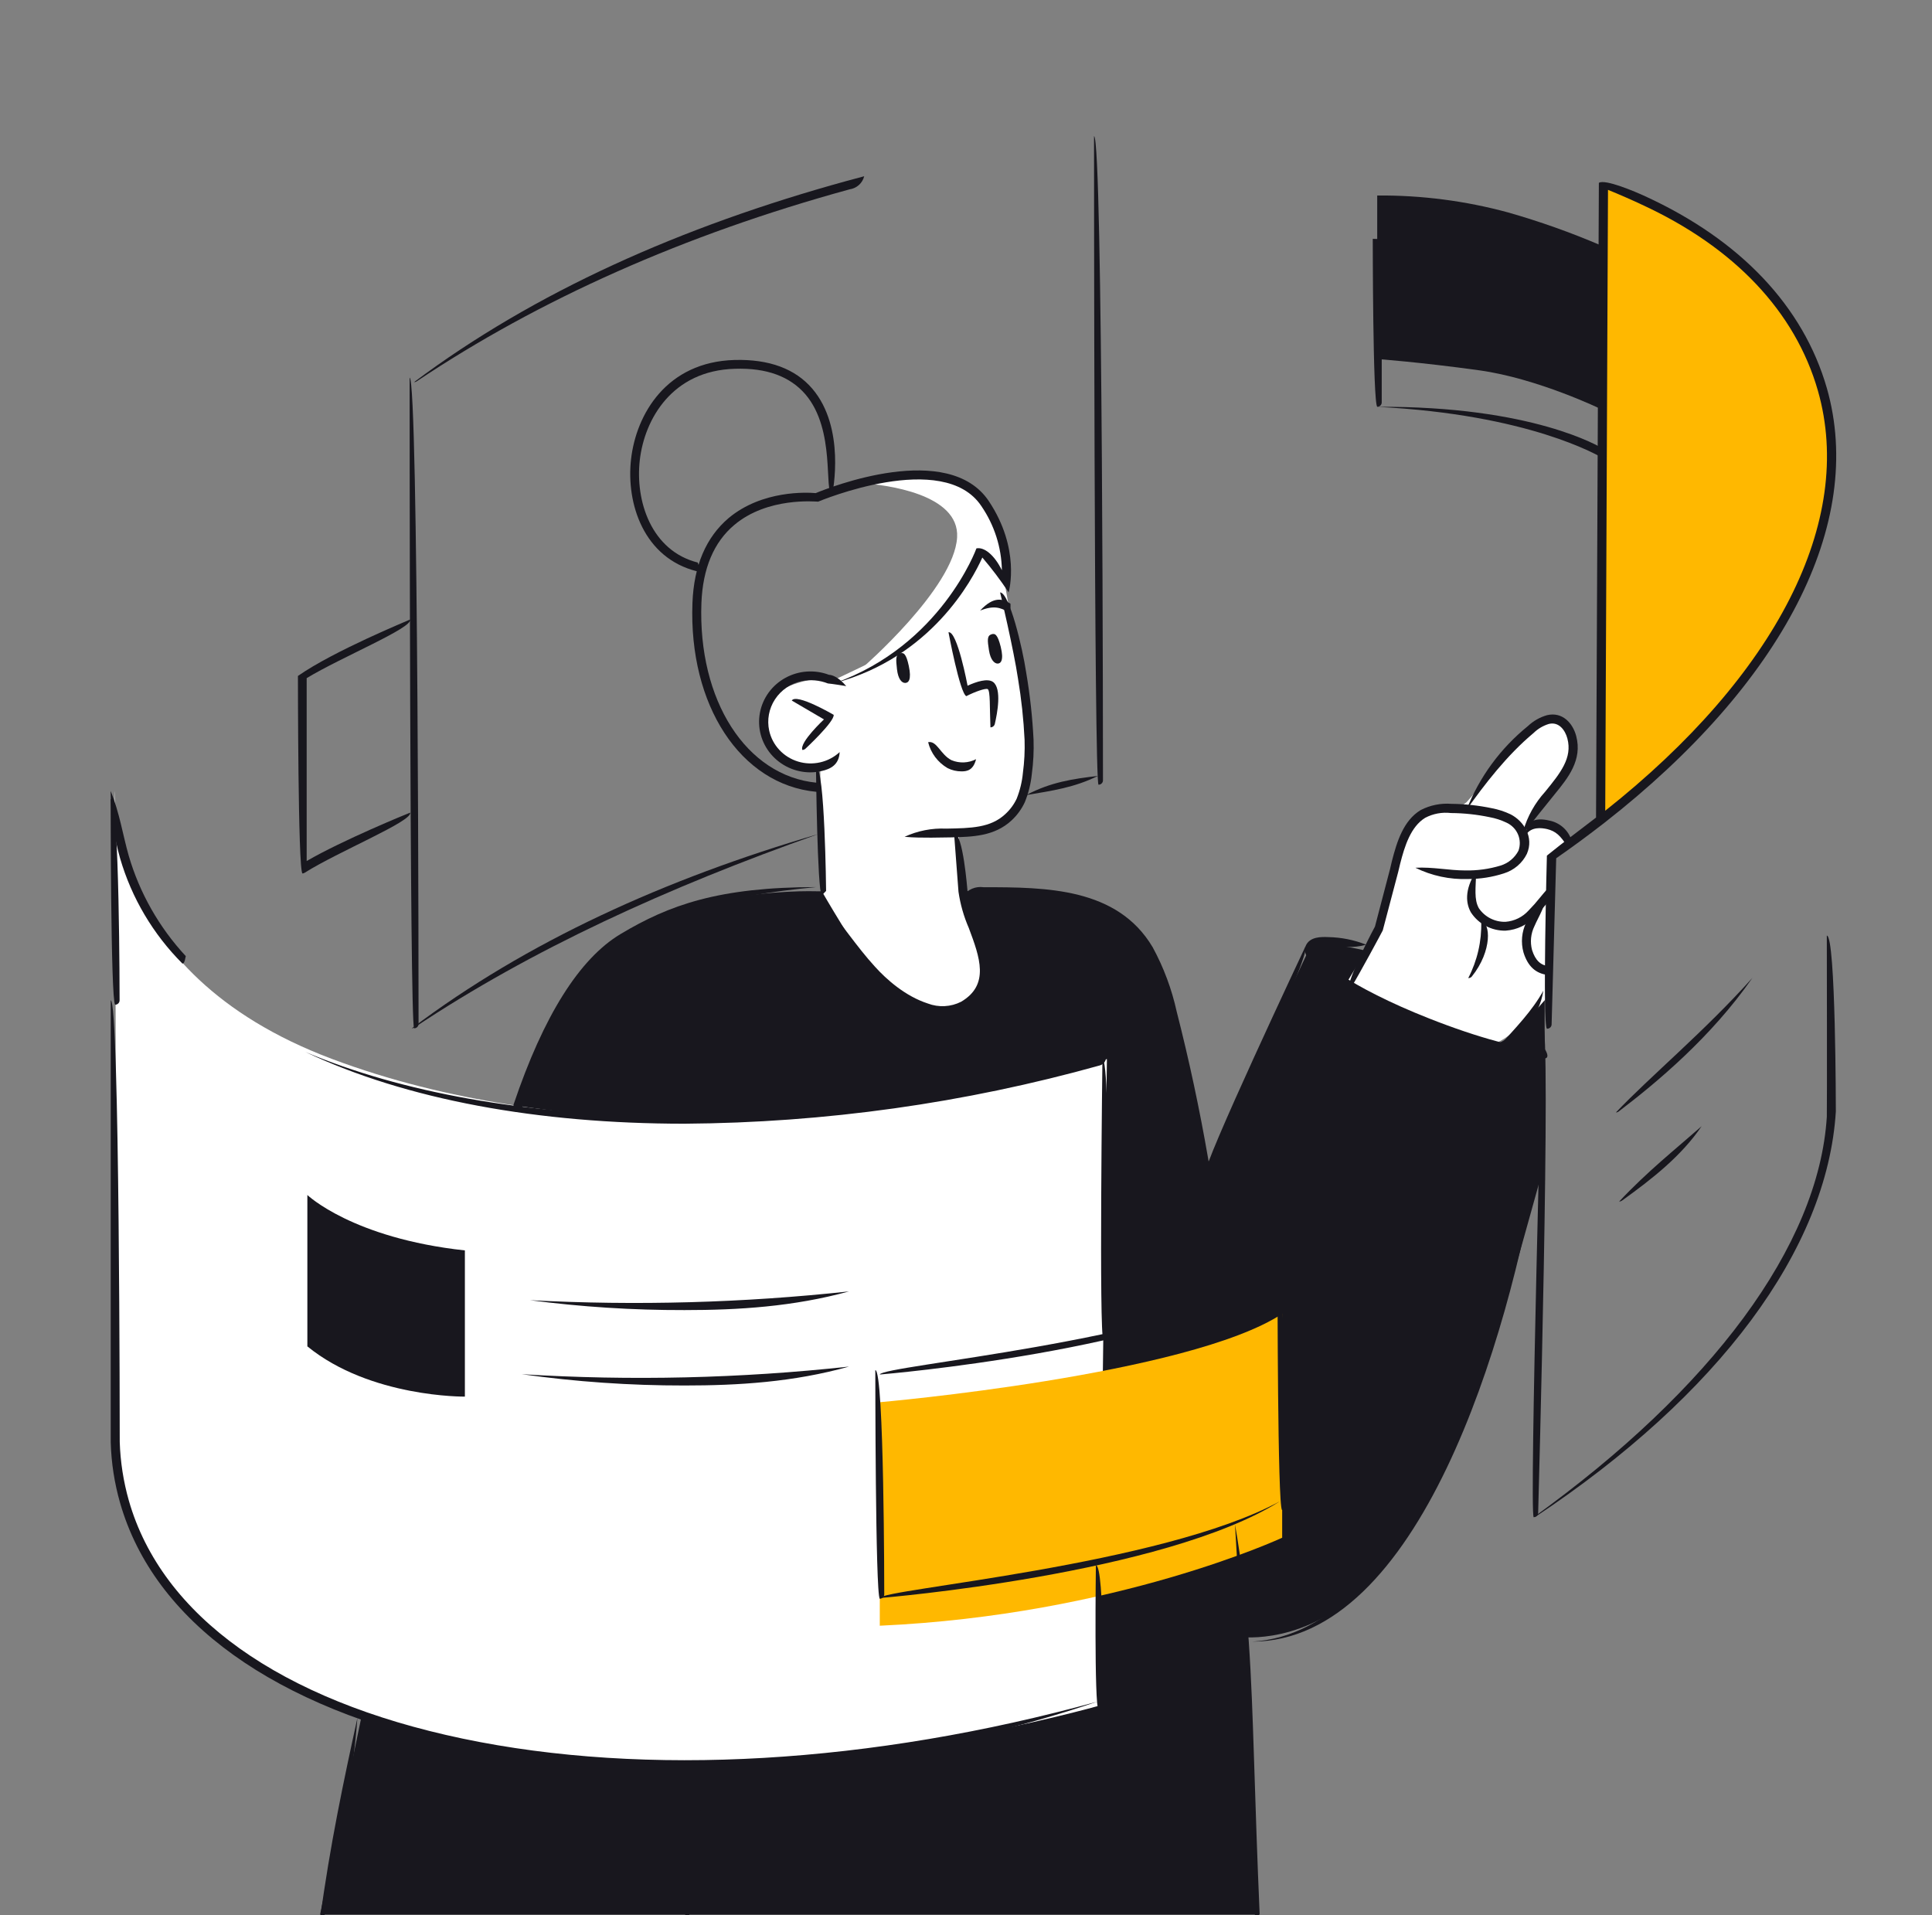 <svg width="227" height="225" viewBox="0 0 227 225" fill="none" xmlns="http://www.w3.org/2000/svg">
<rect x="0" y="0" width="227" height="225" fill="#808080" stroke="none"/>
<g clip-path="url(#clip0_14_164)">
<path d="M181.487 123.84C181.487 123.84 163.879 121.95 153.674 111.823L141.624 137.368C141.624 137.368 138.018 120.703 137.086 116.657C136.154 112.612 136.025 104.607 113.608 104.72H95.919C95.919 104.72 74.826 103.944 67.64 115.596C60.454 127.248 60.157 133.144 60.157 133.144L42.508 201.524L37.605 224.955H147.487L146.305 192.366C146.305 192.366 155.301 193.208 161.995 184.302C168.688 175.395 173.247 164.698 175.172 158.683C177.097 152.668 181.284 137.368 181.284 137.368L181.487 123.84Z" fill="#18171E"/>
<path d="M96.55 104.707L96.375 90.117C96.375 90.117 91.782 91.549 89.735 85.912C87.689 80.275 97.341 79.281 98.306 79.738C98.306 79.738 104.385 76.926 106.911 75.414C111.592 72.582 115.232 64.651 115.232 64.651L118.069 68.63L120.595 83.22C120.595 83.22 121.439 92.909 119.21 95.257C118.372 96.138 117.349 96.832 116.213 97.29C115.076 97.747 113.852 97.959 112.625 97.909L113.145 104.747C113.145 104.747 114.921 110.344 115.171 111.299C115.421 112.254 116.758 116.816 112.551 118.063C108.343 119.31 104.838 116.737 102.757 114.31C100.677 111.882 96.55 104.707 96.55 104.707Z" fill="white"/>
<path d="M158.355 115.232L161.907 109.316C161.907 109.316 163.933 98.705 164.818 97.896C165.703 97.087 166.622 94.819 171.295 94.932C171.648 94.739 171.982 94.517 172.295 94.268C172.417 94.103 180.724 84.891 180.724 84.891C181.265 84.691 181.847 84.626 182.42 84.7C182.992 84.774 183.537 84.985 184.007 85.316C185.445 86.463 185.054 88.737 184.317 90.004C183.581 91.271 179.34 96.795 179.34 96.795C179.34 96.795 183.622 96.835 184.067 98.725L182.298 100.562L181.751 117.234C181.751 117.234 177.57 122.228 175.496 122.599C175.469 122.586 162.036 118.773 158.355 115.232Z" fill="white"/>
<path d="M130.056 124.436L129.07 200.43C129.07 200.43 99.311 208.859 74.497 207.201C49.682 205.543 32.777 199.455 23.611 190.622C14.446 181.788 13.697 171.721 13.697 171.721L13.528 92.935C13.528 92.935 11.502 114.071 38.997 124.417C66.493 134.762 97.339 130.783 100.162 130.505C105.545 129.954 130.056 124.436 130.056 124.436Z" fill="white"/>
<path d="M103.37 164.751C103.37 164.751 139.673 161.581 150.649 154.366V180.674C150.649 180.674 131.184 189.753 103.37 191.013V164.751Z" fill="#FFB800"/>
<path d="M158.357 115.232L160.477 111.703C160.477 111.703 154.453 110.211 153.892 111.359C153.332 112.506 158.357 115.232 158.357 115.232Z" fill="#18171E"/>
<path d="M181.489 117.533C181.489 117.533 177.571 122.248 175.957 122.586C175.957 122.586 179.82 123.667 181.489 123.621V117.533Z" fill="#18171E"/>
<path d="M188.115 28.839V48.071C188.115 48.071 180.686 44.464 173.796 43.509C166.907 42.554 161.815 42.182 161.815 42.182V22.97C167.008 22.929 172.182 23.598 177.187 24.959C180.911 26.02 184.561 27.316 188.115 28.839Z" fill="#18171E"/>
<path d="M188.406 21.484L188.075 96.032C188.075 96.032 199.868 87.968 205.737 78.79C211.606 69.611 214.585 61.487 214.916 58.735C215.247 55.983 216.057 45.558 211.478 39.456C206.899 33.355 204.987 29.456 188.406 21.484Z" fill="#FFB800"/>
<path d="M101.54 56.792C103.857 56.965 112.759 57.973 112.455 63.145C112.11 69.114 101.338 78.452 101.304 78.485C102.228 78.12 103.13 77.703 104.005 77.238C106.782 75.594 109.269 73.517 111.367 71.09C112.252 69.93 115.319 64.883 115.319 64.883C115.319 64.883 117.487 67.111 117.77 68.504C118.161 66.696 118.112 64.823 117.627 63.037C117.143 61.251 116.236 59.602 114.981 58.225C112.239 55.101 105.903 55.824 101.54 56.792Z" fill="white"/>
<path d="M158.355 116.206C158.854 113.885 161.522 108.911 161.549 108.872L163.312 102.147C163.38 101.822 163.461 101.484 163.549 101.146C164.129 98.897 164.899 96.397 166.926 95.177C168.035 94.603 169.288 94.35 170.539 94.448C172.128 94.463 173.712 94.634 175.267 94.958C176.037 95.102 176.784 95.345 177.489 95.681C179.056 96.484 180.251 98.38 179.4 100.323C179.133 100.866 178.755 101.35 178.291 101.744C177.826 102.139 177.284 102.436 176.699 102.618C175.337 103.059 173.912 103.283 172.477 103.281C170.337 103.355 168.211 102.899 166.297 101.955C168.378 101.849 170.235 102.273 172.16 102.273C173.572 102.301 174.979 102.106 176.327 101.696C176.773 101.555 177.187 101.329 177.543 101.031C177.9 100.732 178.194 100.368 178.408 99.959C178.638 99.33 178.618 98.64 178.353 98.025C178.087 97.411 177.595 96.917 176.976 96.643C176.354 96.348 175.696 96.136 175.017 96.013C173.527 95.7 172.008 95.538 170.485 95.528C169.437 95.403 168.375 95.6 167.446 96.092C165.75 97.14 165.041 99.408 164.514 101.477C164.427 101.802 164.352 102.14 164.278 102.459L162.468 109.316C162.313 109.634 159.712 114.469 158.746 116.034C158.697 116.088 158.636 116.131 158.569 116.161C158.501 116.19 158.429 116.206 158.355 116.206Z" fill="#18171E"/>
<path d="M181.927 114.562C180.455 114.409 179.516 113.554 179.003 111.909C178.676 110.736 178.789 109.486 179.32 108.388C179.917 107.086 180.727 105.89 181.718 104.846C181.569 106.597 180.827 107.565 180.286 108.825C179.86 109.697 179.761 110.688 180.009 111.624C180.394 112.837 181.009 113.421 181.988 113.521C182.42 114.369 182.225 114.562 181.927 114.562Z" fill="#18171E"/>
<path d="M178.976 97.618C179.468 95.917 180.345 94.348 181.543 93.028C183.353 90.807 184.764 89.049 184.157 86.761C183.9 85.806 183.177 84.772 181.988 85.057C181.311 85.263 180.694 85.627 180.192 86.118C177.017 88.771 174.424 92.179 172.31 95.137C173.814 91.307 176.298 87.921 179.523 85.309C180.156 84.709 180.928 84.269 181.772 84.029C183.576 83.605 184.798 84.964 185.197 86.483C185.94 89.295 184.224 91.41 182.711 93.267C181.394 94.898 180.394 96.139 179.415 97.392C179.367 97.463 179.301 97.52 179.225 97.559C179.148 97.599 179.063 97.619 178.976 97.618Z" fill="#18171E"/>
<path d="M184.163 99.488C183.353 98.161 182.772 97.657 181.779 97.412C181.104 97.259 179.962 97.133 179.327 98.029C179.185 96.404 180.489 96.039 182.029 96.41C182.652 96.532 183.229 96.821 183.695 97.245C184.161 97.668 184.498 98.211 184.67 98.811C184.251 99.481 184.251 99.488 184.163 99.488Z" fill="#18171E"/>
<path d="M176.876 109.349C176.07 109.36 175.275 109.168 174.566 108.792C173.856 108.416 173.257 107.868 172.824 107.2C172.29 106.252 171.966 104.634 173.452 102.346C173.384 104.375 173.182 105.662 173.749 106.696C174.09 107.207 174.558 107.623 175.109 107.905C175.66 108.187 176.275 108.326 176.897 108.308C177.938 108.224 178.905 107.749 179.598 106.982C180.075 106.497 180.526 105.988 180.949 105.456C181.212 105.145 181.483 104.793 181.807 104.468C182.286 105.496 182.023 105.795 181.773 106.12C181.327 106.643 180.908 107.141 180.321 107.718C179.451 108.667 178.241 109.249 176.944 109.343L176.876 109.349Z" fill="#18171E"/>
<path d="M172.511 114.92C173.574 112.868 174.099 110.589 174.037 108.288C175.111 108.335 175.388 111.69 172.923 114.747C172.871 114.804 172.808 114.849 172.736 114.879C172.665 114.909 172.588 114.923 172.511 114.92Z" fill="#18171E"/>
<path d="M181.489 124.357C178.571 124.357 173.452 123.03 167.454 120.616C162.118 118.508 152.311 113.819 153.399 111.166C153.865 110.026 155.263 110.072 156.1 110.105C157.613 110.137 159.107 110.438 160.511 110.994C158.93 111.465 157.593 111.193 156.134 111.14C155.29 111.14 154.581 111.14 154.405 111.551C154.074 112.367 158.525 115.961 167.913 119.662C173.702 121.949 178.801 123.316 181.55 123.322C182.016 124.125 181.779 124.357 181.489 124.357Z" fill="#18171E"/>
<path d="M109.428 98.42C108.435 98.42 107.368 98.42 106.28 98.32C107.807 97.614 109.485 97.284 111.17 97.359C114.115 97.306 116.371 97.266 118.1 95.668C118.666 95.154 119.125 94.537 119.451 93.851C119.841 92.873 120.089 91.846 120.187 90.8C120.359 89.516 120.424 88.221 120.383 86.927C120.266 84.525 120.009 82.131 119.613 79.758C119.1 76.303 117.526 69.671 117.506 69.605C118.6 69.644 120.14 76.111 120.572 79.028C121.017 81.634 121.305 84.262 121.437 86.9C121.482 88.25 121.415 89.601 121.234 90.939C121.119 92.077 120.841 93.193 120.41 94.255C120.036 95.061 119.506 95.789 118.85 96.397C116.824 98.274 114.257 98.32 111.771 98.387C110.63 98.407 110.049 98.42 109.428 98.42Z" fill="#18171E"/>
<path d="M105.748 76.76C106.16 76.648 106.464 76.76 106.781 78.253C107.126 79.884 106.734 80.242 106.349 80.242C105.964 80.242 105.525 79.818 105.39 78.631C105.255 77.444 105.228 76.92 105.748 76.76Z" fill="#18171E"/>
<path d="M116.494 74.525C116.9 74.393 117.21 74.525 117.575 75.978C117.98 77.603 117.575 77.967 117.217 77.967C116.859 77.967 116.38 77.57 116.197 76.396C116.015 75.222 115.961 74.698 116.494 74.525Z" fill="#18171E"/>
<path d="M118.433 71.88C117.542 71.409 116.812 71.09 115.157 71.74C116.799 69.976 117.859 70.374 118.724 70.931C118.771 71.8 118.602 71.88 118.433 71.88Z" fill="#18171E"/>
<path d="M95.246 90.747C94.358 90.75 93.481 90.561 92.677 90.193C91.872 89.825 91.16 89.287 90.591 88.619C90.022 87.95 89.611 87.166 89.385 86.323C89.16 85.48 89.127 84.599 89.288 83.742C89.449 82.885 89.801 82.073 90.317 81.365C90.834 80.657 91.504 80.069 92.279 79.644C93.053 79.218 93.914 78.966 94.799 78.904C95.684 78.843 96.573 78.973 97.4 79.287C97.718 79.287 98.501 79.519 99.427 80.614C97.833 80.348 97.279 80.302 97.272 80.302C96.295 79.916 95.224 79.822 94.192 80.03C92.902 80.306 91.776 81.074 91.061 82.164C90.345 83.254 90.099 84.578 90.376 85.846C90.563 86.692 90.975 87.475 91.571 88.113C92.167 88.751 92.925 89.223 93.767 89.479C94.61 89.736 95.506 89.768 96.365 89.572C97.225 89.377 98.015 88.96 98.657 88.366C98.582 89.858 97.596 90.356 96.529 90.594C96.108 90.69 95.678 90.742 95.246 90.747Z" fill="#18171E"/>
<path d="M94.272 88.114C93.914 87.225 96.812 84.526 96.812 84.526L93.029 82.311C93.57 81.416 97.953 83.989 97.953 83.989C98.048 84.805 94.637 87.968 94.637 87.968C94.538 88.06 94.408 88.112 94.272 88.114Z" fill="#18171E"/>
<path d="M110.854 119.25C110.114 119.245 109.38 119.124 108.679 118.892C105.829 117.964 103.485 115.875 102.026 114.283C99.664 111.652 97.736 108.673 96.312 105.456C98.798 108.374 100.662 111.252 102.81 113.587C104.161 115.086 106.376 117.049 109.01 117.904C109.641 118.145 110.316 118.251 110.991 118.215C111.667 118.18 112.327 118.004 112.928 117.699C116.305 115.709 115.123 112.486 113.833 109.044C113.238 107.679 112.829 106.243 112.617 104.773L112.097 97.909C113.15 97.836 113.657 104.541 113.677 104.68C113.885 106.049 114.268 107.386 114.819 108.659C116.075 111.975 117.635 116.167 113.468 118.567C112.673 119.018 111.772 119.254 110.854 119.25Z" fill="#18171E"/>
<path d="M96.549 105.204C96.022 104.694 95.873 90.09 95.873 90.09C96.927 90.09 97.062 104.68 97.062 104.68C96.555 105.204 96.549 105.204 96.549 105.204Z" fill="#18171E"/>
<path d="M147.496 225.472C146.672 218.654 146.469 212.374 146.266 206.299C145.976 197.486 145.685 188.394 145.105 179.109C146.739 188.294 147.036 197.419 147.327 206.24C147.523 212.308 147.725 218.588 148.002 224.902C147.846 225.102 147.677 225.293 147.496 225.472Z" fill="#18171E"/>
<path d="M143.726 154.054C141.957 140.976 140.012 129.695 137.236 119.111C136.68 116.569 135.771 114.115 134.534 111.816C130.677 105.324 122.647 105.29 115.562 105.264H113.151C113.419 104.891 113.786 104.599 114.213 104.419C114.64 104.238 115.109 104.177 115.569 104.243C122.937 104.243 131.292 104.302 135.439 111.305C136.731 113.683 137.678 116.225 138.256 118.859C141.167 130.234 143.17 141.816 144.246 153.497C143.726 154.054 143.726 154.054 143.726 154.054Z" fill="#18171E"/>
<path d="M116.372 85.461C116.271 83.081 116.372 81.204 116.048 80.958C115.751 80.859 114.582 81.257 113.535 81.794C112.772 81.429 111.442 74.287 111.442 74.287C112.482 74.101 113.684 80.567 113.684 80.567C114.711 80.096 116.041 79.659 116.69 80.136C117.73 80.932 117.169 83.843 116.886 85.057C116.859 85.171 116.794 85.274 116.701 85.347C116.608 85.421 116.492 85.461 116.372 85.461Z" fill="#18171E"/>
<path d="M60.854 130.405C60.415 130.286 60.266 129.994 60.354 129.742C63.853 119.363 68.081 112.638 72.91 109.747C78.597 106.338 84.439 104.229 95.921 104.229C84.682 105.271 78.995 107.32 73.457 110.629C68.851 113.395 64.778 119.914 61.361 130.067C61.322 130.167 61.252 130.254 61.161 130.314C61.071 130.375 60.964 130.407 60.854 130.405Z" fill="#18171E"/>
<path d="M37.605 225.472C38.766 216.804 40.414 209.065 41.995 201.849C41.448 209.284 39.8 217.016 38.125 225.061C38.1 225.178 38.034 225.283 37.94 225.358C37.845 225.432 37.726 225.473 37.605 225.472Z" fill="#18171E"/>
<path d="M80.447 225.472C81.122 219.165 82.169 213.574 83.182 207.234C83.182 213.754 82.169 219.364 80.96 225.061C80.936 225.177 80.872 225.282 80.778 225.357C80.685 225.432 80.567 225.473 80.447 225.472Z" fill="#18171E"/>
<path d="M95.921 93.035C87.006 92.199 80.9 82.862 81.36 70.825C81.528 66.468 82.954 63.132 85.601 60.877C89.566 57.561 94.874 57.853 95.84 57.939C97.434 57.276 111.435 51.745 116.19 58.894C119.905 64.472 118.568 69.386 118.507 69.598C117.562 68.175 116.531 66.809 115.42 65.506C114.232 68.159 109.423 77.192 98.137 80.242C110.537 75.819 114.691 64.545 114.725 64.432C115.623 64.246 116.819 65.181 117.717 66.999C117.67 64.311 116.833 61.695 115.306 59.465C110.855 52.767 96.273 58.881 96.131 58.941C95.8 58.941 90.201 58.377 86.283 61.673C83.872 63.696 82.575 66.78 82.413 70.832C81.981 82.298 87.681 91.185 95.969 91.967C96.448 92.836 96.192 93.035 95.921 93.035Z" fill="#18171E"/>
<path d="M112.995 90.633C112.418 90.639 111.847 90.507 111.334 90.248C110.766 89.916 110.271 89.475 109.879 88.953C109.487 88.43 109.205 87.835 109.051 87.204C110.084 86.992 110.496 88.663 111.8 89.32C112.26 89.51 112.757 89.598 113.255 89.578C113.754 89.557 114.242 89.428 114.684 89.2C114.36 90.48 113.65 90.633 112.995 90.633Z" fill="#18171E"/>
<path d="M81.866 67.118C75.659 65.566 73.545 59.206 74.146 53.947C74.747 48.688 78.3 42.514 86.317 42.295C90.369 42.189 93.436 43.323 95.448 45.677C99.373 50.28 97.846 57.794 97.779 58.112C96.759 57.827 98.231 50.552 94.638 46.34C92.835 44.245 90.099 43.204 86.344 43.33C78.982 43.535 75.727 49.239 75.173 54.06C74.619 58.881 76.523 64.717 81.981 66.097C82.319 66.965 82.102 67.118 81.866 67.118Z" fill="#18171E"/>
<path d="M48.385 120.822C61.893 110.642 78.103 103.281 96.157 97.996C78.508 104.243 62.434 111.558 48.689 120.729C48.599 120.789 48.493 120.821 48.385 120.822Z" fill="#18171E"/>
<path d="M120.594 93.406C123.471 91.888 126.092 91.51 129.003 91.165C126.234 92.538 123.599 92.909 120.682 93.4L120.594 93.406Z" fill="#18171E"/>
<path d="M48.654 44.895C62.838 34.284 80.027 26.617 99.513 21.252C100.188 21.067 100.864 20.881 101.539 20.709C101.441 21.103 101.226 21.461 100.92 21.735C100.615 22.009 100.233 22.187 99.823 22.247C80.446 27.552 63.351 35.179 48.972 44.795C48.881 44.864 48.769 44.899 48.654 44.895Z" fill="#18171E"/>
<path d="M181.752 120.868C181.225 120.331 181.752 100.529 181.752 100.529C183.906 98.785 185.757 97.432 187.527 96.059L187.858 21.484C188.594 21.007 192.146 22.526 193.308 23.063C204.513 28.209 211.875 36.001 214.644 45.598C219.197 61.514 209.491 80.275 188.526 96.662C186.568 98.181 184.751 99.521 182.846 100.84L182.306 120.384C182.297 120.52 182.234 120.648 182.13 120.738C182.026 120.829 181.891 120.876 181.752 120.868ZM188.931 22.307L188.607 95.257C208.701 79.34 217.974 61.229 213.597 45.916C210.943 36.631 203.777 29.045 192.876 24.031C192.052 23.633 190.032 22.744 188.931 22.307Z" fill="#18171E"/>
<path d="M180.199 178.26C179.672 177.723 181.253 120.331 181.253 120.331C182.307 120.365 180.726 177.756 180.726 177.756C180.723 177.891 180.666 178.019 180.567 178.113C180.469 178.207 180.337 178.26 180.199 178.26Z" fill="#18171E"/>
<path d="M180.196 178.26C201.019 163.259 213.683 146.428 214.642 131.221C214.676 130.558 214.642 109.926 214.642 109.926C215.696 109.926 215.703 130.591 215.703 130.591C214.696 146.845 201.87 163.935 180.473 178.167C180.391 178.222 180.296 178.254 180.196 178.26Z" fill="#18171E"/>
<path d="M129.071 200.948C128.545 200.424 128.761 183.904 128.761 183.904C129.812 183.904 129.596 200.437 129.596 200.437C129.594 200.573 129.538 200.703 129.44 200.798C129.341 200.894 129.209 200.948 129.071 200.948Z" fill="#18171E"/>
<path d="M129.637 157.43C129.112 156.906 129.53 124.397 129.53 124.397C130.581 124.397 130.163 156.893 130.163 156.893C130.166 156.962 130.154 157.032 130.129 157.097C130.104 157.162 130.065 157.221 130.016 157.271C129.967 157.321 129.908 157.361 129.843 157.389C129.778 157.416 129.708 157.43 129.637 157.43Z" fill="#18171E"/>
<path d="M80.419 132.03C63.244 132.03 47.723 129.211 35.883 123.601C58.59 133.204 94.069 133.787 128.92 124.178L129.907 123.906C129.95 124.033 129.967 124.167 129.957 124.301C129.946 124.435 129.908 124.565 129.845 124.684C129.782 124.803 129.695 124.908 129.59 124.993C129.484 125.078 129.362 125.142 129.231 125.179C113.35 129.617 96.93 131.921 80.419 132.03Z" fill="#18171E"/>
<path d="M21.429 113.209C17.977 109.747 15.46 105.493 14.108 100.834C13.376 98.262 13.004 95.605 13 92.935C14.06 95.528 14.425 98.088 15.127 100.549C16.408 104.933 18.7 108.968 21.828 112.34C21.679 113.162 21.557 113.209 21.429 113.209Z" fill="#18171E"/>
<path d="M80.428 153.928C74.356 153.943 68.291 153.555 62.273 152.767C74.775 153.426 87.312 153.08 99.758 151.733C93.206 153.537 86.709 153.928 80.428 153.928Z" fill="#18171E"/>
<path d="M80.428 162.788C74.03 162.797 67.64 162.354 61.307 161.462C74.126 162.255 86.991 161.956 99.758 160.566C93.206 162.403 86.709 162.788 80.428 162.788Z" fill="#18171E"/>
<path d="M80.462 207.851C71.615 207.903 62.786 207.045 54.121 205.291C32.285 200.702 18.102 190.522 14.11 176.582C13.445 174.26 13.075 171.865 13.009 169.453V117.533C14.062 117.533 14.069 169.433 14.069 169.433C14.142 171.757 14.501 174.064 15.136 176.304C19.006 189.853 32.927 199.787 54.351 204.277C75.889 208.793 102.372 207.248 128.929 199.933C113.335 205.202 96.954 207.878 80.462 207.851Z" fill="#18171E"/>
<path d="M13.525 118.05C13 117.533 13 93.871 13 93.871C14.051 93.871 14.051 117.533 14.051 117.533C14.051 117.67 13.996 117.802 13.897 117.899C13.799 117.996 13.665 118.05 13.525 118.05Z" fill="#18171E"/>
<path d="M48.654 120.822C48.128 120.298 48.128 44.377 48.128 44.377C49.179 44.377 49.179 120.298 49.179 120.298C49.18 120.367 49.167 120.435 49.141 120.498C49.115 120.562 49.076 120.62 49.028 120.668C48.979 120.717 48.92 120.756 48.856 120.782C48.792 120.809 48.723 120.822 48.654 120.822Z" fill="#18171E"/>
<path d="M129.069 92.199C128.543 91.682 128.543 16 128.543 16C129.594 16 129.594 91.682 129.594 91.682C129.594 91.75 129.581 91.817 129.554 91.88C129.528 91.943 129.489 92 129.44 92.048C129.391 92.096 129.334 92.134 129.27 92.16C129.206 92.186 129.138 92.199 129.069 92.199Z" fill="#18171E"/>
<path d="M189.863 130.704C193.916 126.446 200.298 121.154 205.904 114.887C201.034 121.897 194.598 127.235 190.181 130.597C190.091 130.669 189.978 130.706 189.863 130.704Z" fill="#18171E"/>
<path d="M147.103 192.883C165.926 191.849 176.28 156.992 180.799 136.082C177.246 157.516 166.69 192.883 147.103 192.883Z" fill="#18171E"/>
<path d="M141.626 137.886C141.147 137.15 153.365 111.239 153.365 111.239C154.324 111.677 142.106 137.587 142.106 137.587C142.062 137.676 141.994 137.751 141.909 137.803C141.824 137.856 141.726 137.885 141.626 137.886Z" fill="#18171E"/>
<path d="M175.963 123.11C178.131 120.709 180.016 118.78 181.333 116.405C180.867 119.436 178.84 121.505 176.233 123.037C176.151 123.083 176.058 123.108 175.963 123.11Z" fill="#18171E"/>
<path d="M103.37 161.495C103.654 160.434 136.418 157.702 150.372 150.141C136.729 158.716 103.769 161.468 103.411 161.495H103.37Z" fill="#18171E"/>
<path d="M103.37 187.757C103.654 186.696 136.418 183.963 150.372 176.403C136.729 184.985 103.769 187.73 103.411 187.757H103.37Z" fill="#18171E"/>
<path d="M103.369 187.843C102.844 187.326 102.844 160.978 102.844 160.978C103.895 160.978 103.895 187.326 103.895 187.326C103.895 187.463 103.839 187.595 103.741 187.692C103.642 187.789 103.509 187.843 103.369 187.843Z" fill="#18171E"/>
<path d="M150.629 177.418C150.104 176.901 150.104 150.552 150.104 150.552C151.155 150.552 151.155 176.901 151.155 176.901C151.155 177.038 151.099 177.169 151.001 177.266C150.902 177.363 150.768 177.418 150.629 177.418Z" fill="#18171E"/>
<path d="M35.532 102.631C35.005 102.114 35.005 79.42 35.005 79.42C39.247 76.462 47.838 72.96 48.189 72.788C48.5 73.776 40.084 77.218 36.032 79.678V101.165C40.273 98.705 47.818 95.621 48.189 95.482C48.5 96.477 39.733 100.058 35.816 102.532C35.733 102.591 35.634 102.625 35.532 102.631Z" fill="#18171E"/>
<path d="M161.819 47.8C161.292 47.282 161.292 28.063 161.292 28.063C180.123 28.461 188.065 33.322 188.396 33.528C187.755 34.35 179.92 29.549 162.346 28.614V47.282C162.346 47.419 162.29 47.551 162.192 47.648C162.093 47.745 161.959 47.8 161.819 47.8Z" fill="#18171E"/>
<path d="M188.114 53.695C187.757 53.569 179.753 48.695 161.774 47.8C180.104 47.673 188.047 52.535 188.378 52.74C188.459 53.609 188.304 53.695 188.114 53.695Z" fill="#18171E"/>
<path d="M54.621 146.918V164.095C54.621 164.095 43.503 164.221 36.114 158.192V140.406C36.114 140.406 41.41 145.479 54.621 146.918Z" fill="#18171E"/>
<path d="M190.242 141.175C193.525 137.667 196.881 135.008 199.934 132.322C197.57 135.797 194.173 138.483 190.56 141.076C190.467 141.14 190.356 141.175 190.242 141.175Z" fill="#18171E"/>
</g>
<defs>
<clipPath id="clip0_14_164">
<rect width="227" height="225" fill="white"/>
</clipPath>
</defs>
</svg>
